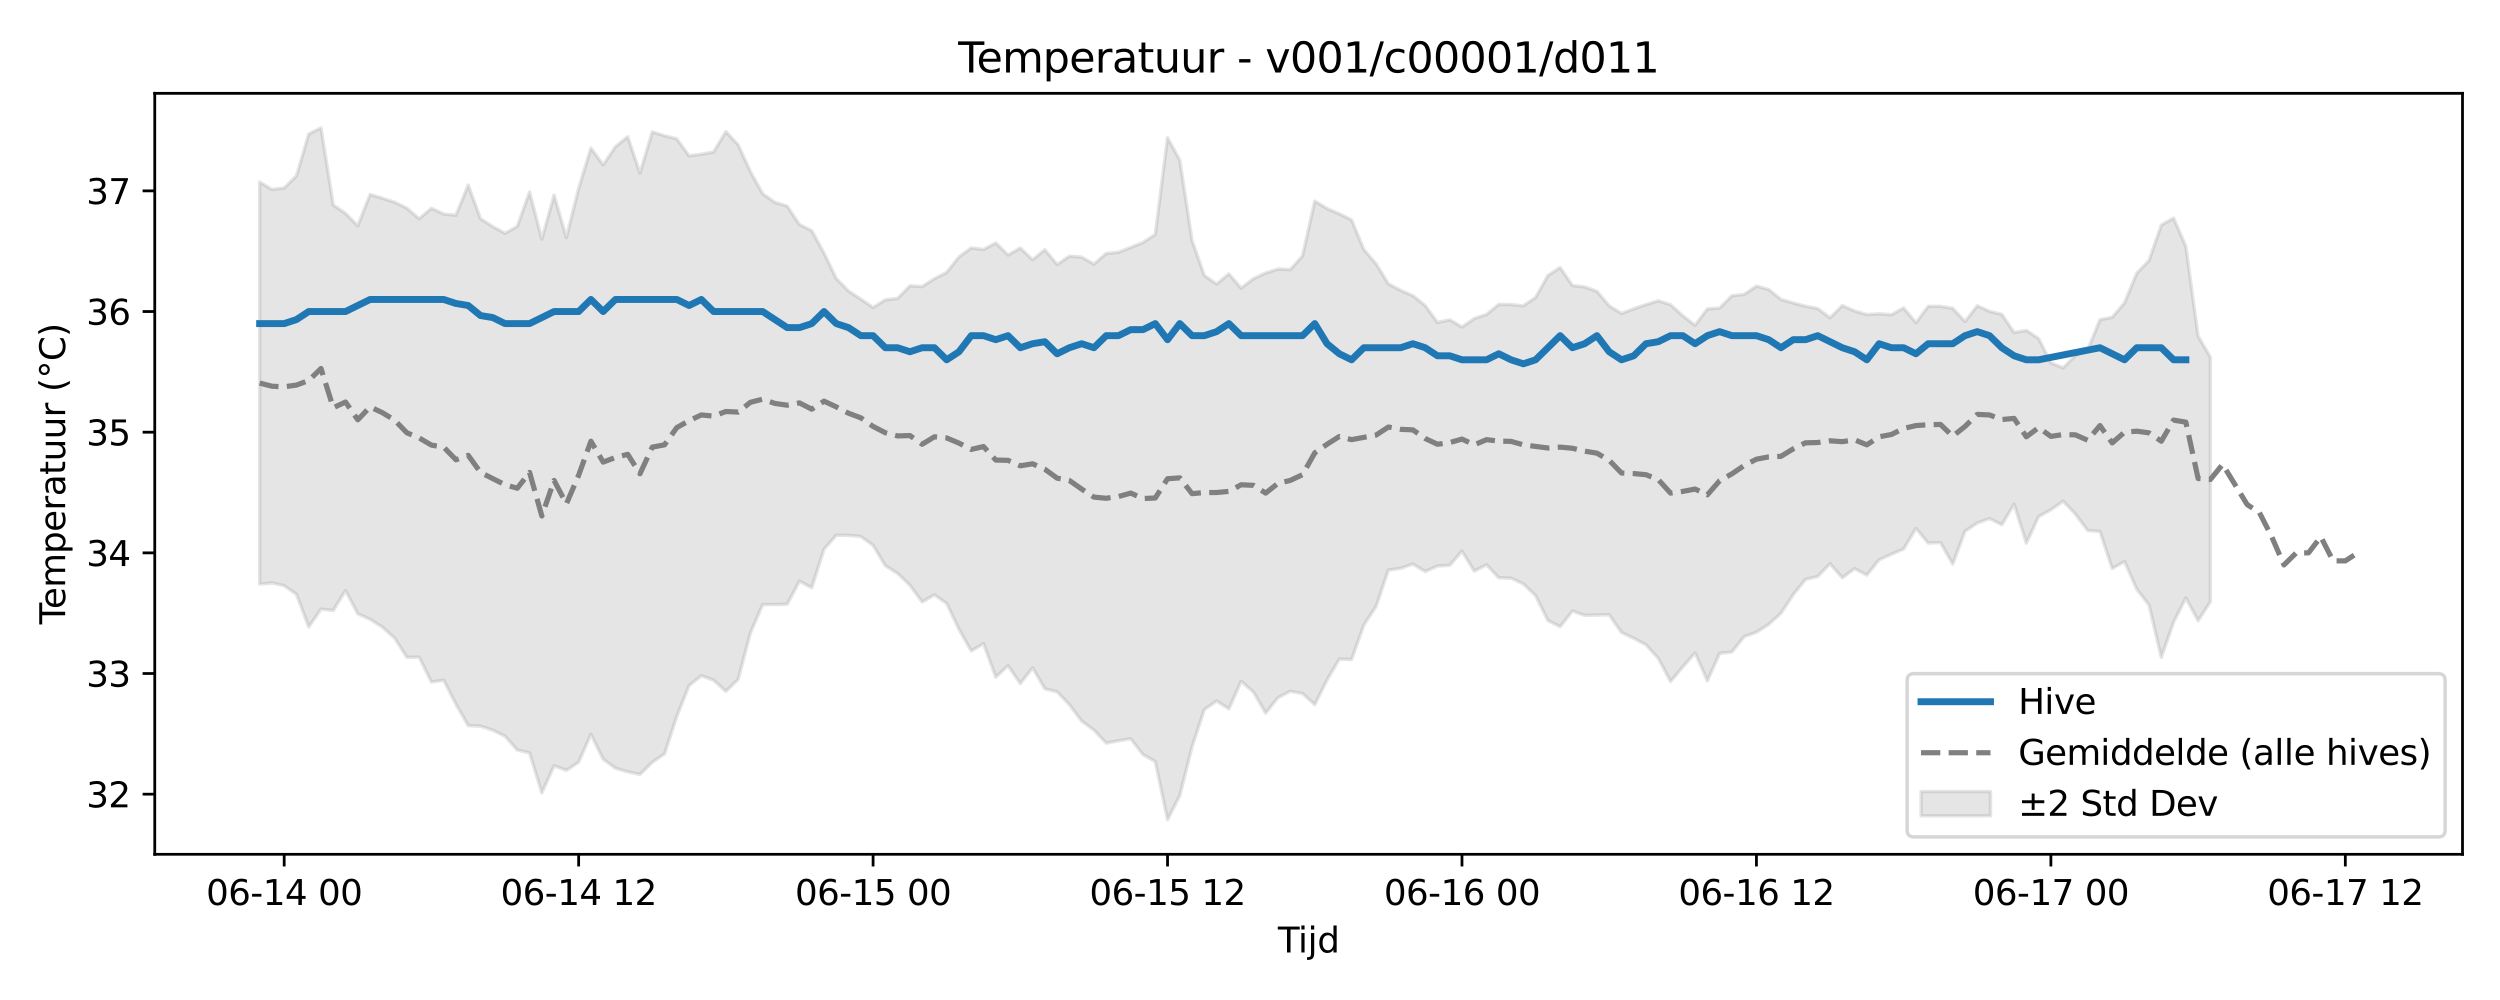 <?xml version="1.0" encoding="utf-8" standalone="no"?>
<!DOCTYPE svg PUBLIC "-//W3C//DTD SVG 1.1//EN"
  "http://www.w3.org/Graphics/SVG/1.1/DTD/svg11.dtd">
<svg xmlns:xlink="http://www.w3.org/1999/xlink" width="720pt" height="288pt" viewBox="0 0 720 288" xmlns="http://www.w3.org/2000/svg" version="1.1">
 <defs>
  <style type="text/css">*{stroke-linejoin: round; stroke-linecap: butt}</style>
 </defs>
 <g id="figure_1">
  <g id="patch_1">
   <path d="M 0 288 
L 720 288 
L 720 0 
L 0 0 
z
" style="fill: #ffffff"/>
  </g>
  <g id="axes_1">
   <g id="patch_2">
    <path d="M 44.57 246.04 
L 709.2 246.04 
L 709.2 26.88 
L 44.57 26.88 
z
" style="fill: #ffffff"/>
   </g>
   <g id="FillBetweenPolyCollection_1">
    <defs>
     <path id="m5ee93b125b" d="M 74.78 -235.562 
L 74.78 -119.792 
L 78.314 -120.102 
L 81.847 -119.342 
L 85.381 -116.84 
L 88.914 -107.44 
L 92.447 -112.58 
L 95.981 -112.196 
L 99.514 -117.907 
L 103.048 -111.22 
L 106.581 -109.638 
L 110.114 -107.402 
L 113.648 -104.24 
L 117.181 -98.699 
L 120.714 -98.747 
L 124.248 -91.586 
L 127.781 -92.101 
L 131.315 -85.161 
L 134.848 -79.036 
L 138.381 -78.87 
L 141.915 -77.701 
L 145.448 -75.975 
L 148.982 -71.987 
L 152.515 -71.175 
L 156.048 -59.664 
L 159.582 -67.462 
L 163.115 -66.144 
L 166.649 -68.49 
L 170.182 -76.501 
L 173.715 -69.335 
L 177.249 -66.757 
L 180.782 -65.709 
L 184.315 -64.97 
L 187.849 -68.465 
L 191.382 -70.872 
L 194.916 -81.696 
L 198.449 -90.551 
L 201.982 -93.405 
L 205.516 -92.1 
L 209.049 -88.886 
L 212.583 -92.335 
L 216.116 -105.703 
L 219.649 -113.883 
L 223.183 -113.895 
L 226.716 -113.984 
L 230.249 -120.622 
L 233.783 -118.732 
L 237.316 -129.817 
L 240.85 -133.847 
L 244.383 -133.812 
L 247.916 -133.491 
L 251.45 -130.93 
L 254.983 -125.076 
L 258.517 -122.853 
L 262.05 -119.461 
L 265.583 -114.637 
L 269.117 -116.682 
L 272.65 -114.193 
L 276.183 -106.755 
L 279.717 -100.533 
L 283.25 -102.633 
L 286.784 -92.988 
L 290.317 -96.297 
L 293.85 -91.14 
L 297.384 -95.662 
L 300.917 -89.631 
L 304.451 -88.778 
L 307.984 -85.039 
L 311.517 -80.332 
L 315.051 -77.735 
L 318.584 -73.992 
L 322.118 -74.652 
L 325.651 -75.231 
L 329.184 -70.686 
L 332.718 -68.688 
L 336.251 -51.922 
L 339.784 -58.877 
L 343.318 -72.947 
L 346.851 -83.648 
L 350.385 -86.115 
L 353.918 -83.854 
L 357.451 -91.767 
L 360.985 -88.707 
L 364.518 -82.609 
L 368.052 -87.077 
L 371.585 -88.908 
L 375.118 -88.28 
L 378.652 -85.069 
L 382.185 -92.169 
L 385.718 -98.176 
L 389.252 -98.083 
L 392.785 -107.962 
L 396.319 -113.382 
L 399.852 -123.799 
L 403.385 -124.349 
L 406.919 -125.545 
L 410.452 -123.411 
L 413.986 -124.971 
L 417.519 -125.192 
L 421.052 -129.284 
L 424.586 -123.518 
L 428.119 -125.329 
L 431.652 -121.593 
L 435.186 -121.482 
L 438.719 -119.843 
L 442.253 -116.448 
L 445.786 -109.308 
L 449.319 -107.516 
L 452.853 -112.025 
L 456.386 -110.785 
L 459.92 -110.868 
L 463.453 -110.939 
L 466.986 -105.846 
L 470.52 -104.181 
L 474.053 -102.289 
L 477.587 -98.397 
L 481.12 -91.717 
L 484.653 -95.929 
L 488.187 -99.964 
L 491.72 -91.944 
L 495.253 -99.822 
L 498.787 -100.23 
L 502.32 -104.648 
L 505.854 -105.926 
L 509.387 -108.199 
L 512.92 -111.38 
L 516.454 -116.743 
L 519.987 -121.115 
L 523.521 -121.974 
L 527.054 -125.63 
L 530.587 -121.605 
L 534.121 -124.234 
L 537.654 -122.38 
L 541.187 -126.782 
L 544.721 -128.379 
L 548.254 -129.904 
L 551.788 -135.804 
L 555.321 -131.595 
L 558.854 -131.752 
L 562.388 -125.546 
L 565.921 -134.983 
L 569.455 -137.381 
L 572.988 -138.654 
L 576.521 -136.863 
L 580.055 -142.77 
L 583.588 -131.575 
L 587.121 -139.215 
L 590.655 -141.177 
L 594.188 -143.66 
L 597.722 -139.933 
L 601.255 -135.208 
L 604.788 -134.941 
L 608.322 -124.263 
L 611.855 -126.294 
L 615.389 -118.305 
L 618.922 -113.727 
L 622.455 -98.664 
L 625.989 -108.81 
L 629.522 -115.789 
L 633.056 -109.255 
L 636.589 -114.699 
L 636.589 -185.138 
L 636.589 -185.138 
L 633.056 -191.161 
L 629.522 -217.061 
L 625.989 -225.197 
L 622.455 -223.182 
L 618.922 -212.945 
L 615.389 -209.332 
L 611.855 -200.764 
L 608.322 -196.617 
L 604.788 -195.922 
L 601.255 -187.216 
L 597.722 -185.581 
L 594.188 -182.047 
L 590.655 -183.467 
L 587.121 -190.491 
L 583.588 -192.835 
L 580.055 -192.23 
L 576.521 -197.476 
L 572.988 -198.332 
L 569.455 -199.936 
L 565.921 -195.385 
L 562.388 -199.195 
L 558.854 -199.774 
L 555.321 -199.765 
L 551.788 -195.059 
L 548.254 -199.305 
L 544.721 -197.355 
L 541.187 -197.628 
L 537.654 -197.397 
L 534.121 -198.439 
L 530.587 -199.992 
L 527.054 -196.464 
L 523.521 -199.127 
L 519.987 -199.821 
L 516.454 -200.717 
L 512.92 -201.778 
L 509.387 -204.628 
L 505.854 -205.577 
L 502.32 -203.215 
L 498.787 -202.834 
L 495.253 -199.271 
L 491.72 -199.04 
L 488.187 -194.33 
L 484.653 -197.041 
L 481.12 -200.26 
L 477.587 -201.358 
L 474.053 -200.279 
L 470.52 -199.049 
L 466.986 -197.714 
L 463.453 -199.902 
L 459.92 -204.11 
L 456.386 -205.351 
L 452.853 -205.766 
L 449.319 -210.937 
L 445.786 -208.649 
L 442.253 -202.336 
L 438.719 -199.934 
L 435.186 -200.28 
L 431.652 -200.335 
L 428.119 -197.427 
L 424.586 -196.259 
L 421.052 -193.802 
L 417.519 -195.909 
L 413.986 -195.137 
L 410.452 -200.006 
L 406.919 -202.837 
L 403.385 -204.364 
L 399.852 -206.237 
L 396.319 -212.021 
L 392.785 -216.117 
L 389.252 -224.672 
L 385.718 -226.399 
L 382.185 -227.939 
L 378.652 -230.075 
L 375.118 -214.287 
L 371.585 -210.35 
L 368.052 -210.526 
L 364.518 -209.368 
L 360.985 -207.738 
L 357.451 -205.009 
L 353.918 -209.116 
L 350.385 -206.193 
L 346.851 -208.661 
L 343.318 -218.699 
L 339.784 -241.871 
L 336.251 -248.329 
L 332.718 -220.476 
L 329.184 -218.147 
L 325.651 -216.747 
L 322.118 -215.339 
L 318.584 -215.006 
L 315.051 -211.925 
L 311.517 -213.961 
L 307.984 -214.219 
L 304.451 -211.804 
L 300.917 -216.08 
L 297.384 -213.194 
L 293.85 -216.558 
L 290.317 -214.544 
L 286.784 -218.019 
L 283.25 -216.151 
L 279.717 -216.596 
L 276.183 -214.014 
L 272.65 -209.555 
L 269.117 -207.728 
L 265.583 -205.47 
L 262.05 -205.666 
L 258.517 -202.054 
L 254.983 -201.651 
L 251.45 -199.437 
L 247.916 -201.841 
L 244.383 -204.167 
L 240.85 -207.772 
L 237.316 -215.112 
L 233.783 -221.563 
L 230.249 -223.314 
L 226.716 -228.628 
L 223.183 -229.71 
L 219.649 -232.205 
L 216.116 -238.565 
L 212.583 -246.306 
L 209.049 -250.086 
L 205.516 -244.224 
L 201.982 -243.581 
L 198.449 -243.126 
L 194.916 -248.009 
L 191.382 -248.905 
L 187.849 -249.988 
L 184.315 -238.15 
L 180.782 -248.607 
L 177.249 -245.739 
L 173.715 -240.513 
L 170.182 -245.344 
L 166.649 -233.747 
L 163.115 -219.601 
L 159.582 -231.796 
L 156.048 -219.13 
L 152.515 -232.716 
L 148.982 -222.803 
L 145.448 -220.801 
L 141.915 -222.715 
L 138.381 -225.021 
L 134.848 -234.701 
L 131.315 -226.011 
L 127.781 -226.352 
L 124.248 -228.025 
L 120.714 -225.002 
L 117.181 -228.028 
L 113.648 -229.767 
L 110.114 -230.908 
L 106.581 -231.981 
L 103.048 -222.981 
L 99.514 -226.526 
L 95.981 -228.955 
L 92.447 -251.158 
L 88.914 -249.404 
L 85.381 -237.356 
L 81.847 -233.861 
L 78.314 -233.432 
L 74.78 -235.562 
z
" style="stroke: #808080; stroke-opacity: 0.2"/>
    </defs>
    <g clip-path="url(#p37f27eed3a)">
     <use xlink:href="#m5ee93b125b" x="0" y="288" style="fill: #808080; fill-opacity: 0.2; stroke: #808080; stroke-opacity: 0.2"/>
    </g>
   </g>
   <g id="matplotlib.axis_1">
    <g id="xtick_1">
     <g id="line2d_1">
      <defs>
       <path id="m1d91dd14c8" d="M 0 0 
L 0 3.5 
" style="stroke: #000000; stroke-width: 0.8"/>
      </defs>
      <g>
       <use xlink:href="#m1d91dd14c8" x="81.847" y="246.04" style="stroke: #000000; stroke-width: 0.8"/>
      </g>
     </g>
     <g id="text_1">
      <!-- 06-14 00 -->
      <g transform="translate(59.367 260.638) scale(0.1 -0.1)">
       <defs>
        <path id="DejaVuSans-30" d="M 2034 4250 
Q 1547 4250 1301 3770 
Q 1056 3291 1056 2328 
Q 1056 1369 1301 889 
Q 1547 409 2034 409 
Q 2525 409 2770 889 
Q 3016 1369 3016 2328 
Q 3016 3291 2770 3770 
Q 2525 4250 2034 4250 
z
M 2034 4750 
Q 2819 4750 3233 4129 
Q 3647 3509 3647 2328 
Q 3647 1150 3233 529 
Q 2819 -91 2034 -91 
Q 1250 -91 836 529 
Q 422 1150 422 2328 
Q 422 3509 836 4129 
Q 1250 4750 2034 4750 
z
" transform="scale(0.016)"/>
        <path id="DejaVuSans-36" d="M 2113 2584 
Q 1688 2584 1439 2293 
Q 1191 2003 1191 1497 
Q 1191 994 1439 701 
Q 1688 409 2113 409 
Q 2538 409 2786 701 
Q 3034 994 3034 1497 
Q 3034 2003 2786 2293 
Q 2538 2584 2113 2584 
z
M 3366 4563 
L 3366 3988 
Q 3128 4100 2886 4159 
Q 2644 4219 2406 4219 
Q 1781 4219 1451 3797 
Q 1122 3375 1075 2522 
Q 1259 2794 1537 2939 
Q 1816 3084 2150 3084 
Q 2853 3084 3261 2657 
Q 3669 2231 3669 1497 
Q 3669 778 3244 343 
Q 2819 -91 2113 -91 
Q 1303 -91 875 529 
Q 447 1150 447 2328 
Q 447 3434 972 4092 
Q 1497 4750 2381 4750 
Q 2619 4750 2861 4703 
Q 3103 4656 3366 4563 
z
" transform="scale(0.016)"/>
        <path id="DejaVuSans-2d" d="M 313 2009 
L 1997 2009 
L 1997 1497 
L 313 1497 
L 313 2009 
z
" transform="scale(0.016)"/>
        <path id="DejaVuSans-31" d="M 794 531 
L 1825 531 
L 1825 4091 
L 703 3866 
L 703 4441 
L 1819 4666 
L 2450 4666 
L 2450 531 
L 3481 531 
L 3481 0 
L 794 0 
L 794 531 
z
" transform="scale(0.016)"/>
        <path id="DejaVuSans-34" d="M 2419 4116 
L 825 1625 
L 2419 1625 
L 2419 4116 
z
M 2253 4666 
L 3047 4666 
L 3047 1625 
L 3713 1625 
L 3713 1100 
L 3047 1100 
L 3047 0 
L 2419 0 
L 2419 1100 
L 313 1100 
L 313 1709 
L 2253 4666 
z
" transform="scale(0.016)"/>
        <path id="DejaVuSans-20" transform="scale(0.016)"/>
       </defs>
       <use xlink:href="#DejaVuSans-30"/>
       <use xlink:href="#DejaVuSans-36" transform="translate(63.623 0)"/>
       <use xlink:href="#DejaVuSans-2d" transform="translate(127.246 0)"/>
       <use xlink:href="#DejaVuSans-31" transform="translate(163.33 0)"/>
       <use xlink:href="#DejaVuSans-34" transform="translate(226.953 0)"/>
       <use xlink:href="#DejaVuSans-20" transform="translate(290.576 0)"/>
       <use xlink:href="#DejaVuSans-30" transform="translate(322.363 0)"/>
       <use xlink:href="#DejaVuSans-30" transform="translate(385.986 0)"/>
      </g>
     </g>
    </g>
    <g id="xtick_2">
     <g id="line2d_2">
      <g>
       <use xlink:href="#m1d91dd14c8" x="166.649" y="246.04" style="stroke: #000000; stroke-width: 0.8"/>
      </g>
     </g>
     <g id="text_2">
      <!-- 06-14 12 -->
      <g transform="translate(144.168 260.638) scale(0.1 -0.1)">
       <defs>
        <path id="DejaVuSans-32" d="M 1228 531 
L 3431 531 
L 3431 0 
L 469 0 
L 469 531 
Q 828 903 1448 1529 
Q 2069 2156 2228 2338 
Q 2531 2678 2651 2914 
Q 2772 3150 2772 3378 
Q 2772 3750 2511 3984 
Q 2250 4219 1831 4219 
Q 1534 4219 1204 4116 
Q 875 4013 500 3803 
L 500 4441 
Q 881 4594 1212 4672 
Q 1544 4750 1819 4750 
Q 2544 4750 2975 4387 
Q 3406 4025 3406 3419 
Q 3406 3131 3298 2873 
Q 3191 2616 2906 2266 
Q 2828 2175 2409 1742 
Q 1991 1309 1228 531 
z
" transform="scale(0.016)"/>
       </defs>
       <use xlink:href="#DejaVuSans-30"/>
       <use xlink:href="#DejaVuSans-36" transform="translate(63.623 0)"/>
       <use xlink:href="#DejaVuSans-2d" transform="translate(127.246 0)"/>
       <use xlink:href="#DejaVuSans-31" transform="translate(163.33 0)"/>
       <use xlink:href="#DejaVuSans-34" transform="translate(226.953 0)"/>
       <use xlink:href="#DejaVuSans-20" transform="translate(290.576 0)"/>
       <use xlink:href="#DejaVuSans-31" transform="translate(322.363 0)"/>
       <use xlink:href="#DejaVuSans-32" transform="translate(385.986 0)"/>
      </g>
     </g>
    </g>
    <g id="xtick_3">
     <g id="line2d_3">
      <g>
       <use xlink:href="#m1d91dd14c8" x="251.45" y="246.04" style="stroke: #000000; stroke-width: 0.8"/>
      </g>
     </g>
     <g id="text_3">
      <!-- 06-15 00 -->
      <g transform="translate(228.969 260.638) scale(0.1 -0.1)">
       <defs>
        <path id="DejaVuSans-35" d="M 691 4666 
L 3169 4666 
L 3169 4134 
L 1269 4134 
L 1269 2991 
Q 1406 3038 1543 3061 
Q 1681 3084 1819 3084 
Q 2600 3084 3056 2656 
Q 3513 2228 3513 1497 
Q 3513 744 3044 326 
Q 2575 -91 1722 -91 
Q 1428 -91 1123 -41 
Q 819 9 494 109 
L 494 744 
Q 775 591 1075 516 
Q 1375 441 1709 441 
Q 2250 441 2565 725 
Q 2881 1009 2881 1497 
Q 2881 1984 2565 2268 
Q 2250 2553 1709 2553 
Q 1456 2553 1204 2497 
Q 953 2441 691 2322 
L 691 4666 
z
" transform="scale(0.016)"/>
       </defs>
       <use xlink:href="#DejaVuSans-30"/>
       <use xlink:href="#DejaVuSans-36" transform="translate(63.623 0)"/>
       <use xlink:href="#DejaVuSans-2d" transform="translate(127.246 0)"/>
       <use xlink:href="#DejaVuSans-31" transform="translate(163.33 0)"/>
       <use xlink:href="#DejaVuSans-35" transform="translate(226.953 0)"/>
       <use xlink:href="#DejaVuSans-20" transform="translate(290.576 0)"/>
       <use xlink:href="#DejaVuSans-30" transform="translate(322.363 0)"/>
       <use xlink:href="#DejaVuSans-30" transform="translate(385.986 0)"/>
      </g>
     </g>
    </g>
    <g id="xtick_4">
     <g id="line2d_4">
      <g>
       <use xlink:href="#m1d91dd14c8" x="336.251" y="246.04" style="stroke: #000000; stroke-width: 0.8"/>
      </g>
     </g>
     <g id="text_4">
      <!-- 06-15 12 -->
      <g transform="translate(313.771 260.638) scale(0.1 -0.1)">
       <use xlink:href="#DejaVuSans-30"/>
       <use xlink:href="#DejaVuSans-36" transform="translate(63.623 0)"/>
       <use xlink:href="#DejaVuSans-2d" transform="translate(127.246 0)"/>
       <use xlink:href="#DejaVuSans-31" transform="translate(163.33 0)"/>
       <use xlink:href="#DejaVuSans-35" transform="translate(226.953 0)"/>
       <use xlink:href="#DejaVuSans-20" transform="translate(290.576 0)"/>
       <use xlink:href="#DejaVuSans-31" transform="translate(322.363 0)"/>
       <use xlink:href="#DejaVuSans-32" transform="translate(385.986 0)"/>
      </g>
     </g>
    </g>
    <g id="xtick_5">
     <g id="line2d_5">
      <g>
       <use xlink:href="#m1d91dd14c8" x="421.052" y="246.04" style="stroke: #000000; stroke-width: 0.8"/>
      </g>
     </g>
     <g id="text_5">
      <!-- 06-16 00 -->
      <g transform="translate(398.572 260.638) scale(0.1 -0.1)">
       <use xlink:href="#DejaVuSans-30"/>
       <use xlink:href="#DejaVuSans-36" transform="translate(63.623 0)"/>
       <use xlink:href="#DejaVuSans-2d" transform="translate(127.246 0)"/>
       <use xlink:href="#DejaVuSans-31" transform="translate(163.33 0)"/>
       <use xlink:href="#DejaVuSans-36" transform="translate(226.953 0)"/>
       <use xlink:href="#DejaVuSans-20" transform="translate(290.576 0)"/>
       <use xlink:href="#DejaVuSans-30" transform="translate(322.363 0)"/>
       <use xlink:href="#DejaVuSans-30" transform="translate(385.986 0)"/>
      </g>
     </g>
    </g>
    <g id="xtick_6">
     <g id="line2d_6">
      <g>
       <use xlink:href="#m1d91dd14c8" x="505.854" y="246.04" style="stroke: #000000; stroke-width: 0.8"/>
      </g>
     </g>
     <g id="text_6">
      <!-- 06-16 12 -->
      <g transform="translate(483.373 260.638) scale(0.1 -0.1)">
       <use xlink:href="#DejaVuSans-30"/>
       <use xlink:href="#DejaVuSans-36" transform="translate(63.623 0)"/>
       <use xlink:href="#DejaVuSans-2d" transform="translate(127.246 0)"/>
       <use xlink:href="#DejaVuSans-31" transform="translate(163.33 0)"/>
       <use xlink:href="#DejaVuSans-36" transform="translate(226.953 0)"/>
       <use xlink:href="#DejaVuSans-20" transform="translate(290.576 0)"/>
       <use xlink:href="#DejaVuSans-31" transform="translate(322.363 0)"/>
       <use xlink:href="#DejaVuSans-32" transform="translate(385.986 0)"/>
      </g>
     </g>
    </g>
    <g id="xtick_7">
     <g id="line2d_7">
      <g>
       <use xlink:href="#m1d91dd14c8" x="590.655" y="246.04" style="stroke: #000000; stroke-width: 0.8"/>
      </g>
     </g>
     <g id="text_7">
      <!-- 06-17 00 -->
      <g transform="translate(568.174 260.638) scale(0.1 -0.1)">
       <defs>
        <path id="DejaVuSans-37" d="M 525 4666 
L 3525 4666 
L 3525 4397 
L 1831 0 
L 1172 0 
L 2766 4134 
L 525 4134 
L 525 4666 
z
" transform="scale(0.016)"/>
       </defs>
       <use xlink:href="#DejaVuSans-30"/>
       <use xlink:href="#DejaVuSans-36" transform="translate(63.623 0)"/>
       <use xlink:href="#DejaVuSans-2d" transform="translate(127.246 0)"/>
       <use xlink:href="#DejaVuSans-31" transform="translate(163.33 0)"/>
       <use xlink:href="#DejaVuSans-37" transform="translate(226.953 0)"/>
       <use xlink:href="#DejaVuSans-20" transform="translate(290.576 0)"/>
       <use xlink:href="#DejaVuSans-30" transform="translate(322.363 0)"/>
       <use xlink:href="#DejaVuSans-30" transform="translate(385.986 0)"/>
      </g>
     </g>
    </g>
    <g id="xtick_8">
     <g id="line2d_8">
      <g>
       <use xlink:href="#m1d91dd14c8" x="675.456" y="246.04" style="stroke: #000000; stroke-width: 0.8"/>
      </g>
     </g>
     <g id="text_8">
      <!-- 06-17 12 -->
      <g transform="translate(652.976 260.638) scale(0.1 -0.1)">
       <use xlink:href="#DejaVuSans-30"/>
       <use xlink:href="#DejaVuSans-36" transform="translate(63.623 0)"/>
       <use xlink:href="#DejaVuSans-2d" transform="translate(127.246 0)"/>
       <use xlink:href="#DejaVuSans-31" transform="translate(163.33 0)"/>
       <use xlink:href="#DejaVuSans-37" transform="translate(226.953 0)"/>
       <use xlink:href="#DejaVuSans-20" transform="translate(290.576 0)"/>
       <use xlink:href="#DejaVuSans-31" transform="translate(322.363 0)"/>
       <use xlink:href="#DejaVuSans-32" transform="translate(385.986 0)"/>
      </g>
     </g>
    </g>
    <g id="text_9">
     <!-- Tijd -->
     <g transform="translate(368.035 274.317) scale(0.1 -0.1)">
      <defs>
       <path id="DejaVuSans-54" d="M -19 4666 
L 3928 4666 
L 3928 4134 
L 2272 4134 
L 2272 0 
L 1638 0 
L 1638 4134 
L -19 4134 
L -19 4666 
z
" transform="scale(0.016)"/>
       <path id="DejaVuSans-69" d="M 603 3500 
L 1178 3500 
L 1178 0 
L 603 0 
L 603 3500 
z
M 603 4863 
L 1178 4863 
L 1178 4134 
L 603 4134 
L 603 4863 
z
" transform="scale(0.016)"/>
       <path id="DejaVuSans-6a" d="M 603 3500 
L 1178 3500 
L 1178 -63 
Q 1178 -731 923 -1031 
Q 669 -1331 103 -1331 
L -116 -1331 
L -116 -844 
L 38 -844 
Q 366 -844 484 -692 
Q 603 -541 603 -63 
L 603 3500 
z
M 603 4863 
L 1178 4863 
L 1178 4134 
L 603 4134 
L 603 4863 
z
" transform="scale(0.016)"/>
       <path id="DejaVuSans-64" d="M 2906 2969 
L 2906 4863 
L 3481 4863 
L 3481 0 
L 2906 0 
L 2906 525 
Q 2725 213 2448 61 
Q 2172 -91 1784 -91 
Q 1150 -91 751 415 
Q 353 922 353 1747 
Q 353 2572 751 3078 
Q 1150 3584 1784 3584 
Q 2172 3584 2448 3432 
Q 2725 3281 2906 2969 
z
M 947 1747 
Q 947 1113 1208 752 
Q 1469 391 1925 391 
Q 2381 391 2643 752 
Q 2906 1113 2906 1747 
Q 2906 2381 2643 2742 
Q 2381 3103 1925 3103 
Q 1469 3103 1208 2742 
Q 947 2381 947 1747 
z
" transform="scale(0.016)"/>
      </defs>
      <use xlink:href="#DejaVuSans-54"/>
      <use xlink:href="#DejaVuSans-69" transform="translate(57.959 0)"/>
      <use xlink:href="#DejaVuSans-6a" transform="translate(85.742 0)"/>
      <use xlink:href="#DejaVuSans-64" transform="translate(113.525 0)"/>
     </g>
    </g>
   </g>
   <g id="matplotlib.axis_2">
    <g id="ytick_1">
     <g id="line2d_9">
      <defs>
       <path id="mab76a35f6a" d="M 0 0 
L -3.5 0 
" style="stroke: #000000; stroke-width: 0.8"/>
      </defs>
      <g>
       <use xlink:href="#mab76a35f6a" x="44.57" y="228.72" style="stroke: #000000; stroke-width: 0.8"/>
      </g>
     </g>
     <g id="text_10">
      <!-- 32 -->
      <g transform="translate(24.845 232.519) scale(0.1 -0.1)">
       <defs>
        <path id="DejaVuSans-33" d="M 2597 2516 
Q 3050 2419 3304 2112 
Q 3559 1806 3559 1356 
Q 3559 666 3084 287 
Q 2609 -91 1734 -91 
Q 1441 -91 1130 -33 
Q 819 25 488 141 
L 488 750 
Q 750 597 1062 519 
Q 1375 441 1716 441 
Q 2309 441 2620 675 
Q 2931 909 2931 1356 
Q 2931 1769 2642 2001 
Q 2353 2234 1838 2234 
L 1294 2234 
L 1294 2753 
L 1863 2753 
Q 2328 2753 2575 2939 
Q 2822 3125 2822 3475 
Q 2822 3834 2567 4026 
Q 2313 4219 1838 4219 
Q 1578 4219 1281 4162 
Q 984 4106 628 3988 
L 628 4550 
Q 988 4650 1302 4700 
Q 1616 4750 1894 4750 
Q 2613 4750 3031 4423 
Q 3450 4097 3450 3541 
Q 3450 3153 3228 2886 
Q 3006 2619 2597 2516 
z
" transform="scale(0.016)"/>
       </defs>
       <use xlink:href="#DejaVuSans-33"/>
       <use xlink:href="#DejaVuSans-32" transform="translate(63.623 0)"/>
      </g>
     </g>
    </g>
    <g id="ytick_2">
     <g id="line2d_10">
      <g>
       <use xlink:href="#mab76a35f6a" x="44.57" y="193.97" style="stroke: #000000; stroke-width: 0.8"/>
      </g>
     </g>
     <g id="text_11">
      <!-- 33 -->
      <g transform="translate(24.845 197.77) scale(0.1 -0.1)">
       <use xlink:href="#DejaVuSans-33"/>
       <use xlink:href="#DejaVuSans-33" transform="translate(63.623 0)"/>
      </g>
     </g>
    </g>
    <g id="ytick_3">
     <g id="line2d_11">
      <g>
       <use xlink:href="#mab76a35f6a" x="44.57" y="159.221" style="stroke: #000000; stroke-width: 0.8"/>
      </g>
     </g>
     <g id="text_12">
      <!-- 34 -->
      <g transform="translate(24.845 163.02) scale(0.1 -0.1)">
       <use xlink:href="#DejaVuSans-33"/>
       <use xlink:href="#DejaVuSans-34" transform="translate(63.623 0)"/>
      </g>
     </g>
    </g>
    <g id="ytick_4">
     <g id="line2d_12">
      <g>
       <use xlink:href="#mab76a35f6a" x="44.57" y="124.471" style="stroke: #000000; stroke-width: 0.8"/>
      </g>
     </g>
     <g id="text_13">
      <!-- 35 -->
      <g transform="translate(24.845 128.27) scale(0.1 -0.1)">
       <use xlink:href="#DejaVuSans-33"/>
       <use xlink:href="#DejaVuSans-35" transform="translate(63.623 0)"/>
      </g>
     </g>
    </g>
    <g id="ytick_5">
     <g id="line2d_13">
      <g>
       <use xlink:href="#mab76a35f6a" x="44.57" y="89.721" style="stroke: #000000; stroke-width: 0.8"/>
      </g>
     </g>
     <g id="text_14">
      <!-- 36 -->
      <g transform="translate(24.845 93.521) scale(0.1 -0.1)">
       <use xlink:href="#DejaVuSans-33"/>
       <use xlink:href="#DejaVuSans-36" transform="translate(63.623 0)"/>
      </g>
     </g>
    </g>
    <g id="ytick_6">
     <g id="line2d_14">
      <g>
       <use xlink:href="#mab76a35f6a" x="44.57" y="54.972" style="stroke: #000000; stroke-width: 0.8"/>
      </g>
     </g>
     <g id="text_15">
      <!-- 37 -->
      <g transform="translate(24.845 58.771) scale(0.1 -0.1)">
       <use xlink:href="#DejaVuSans-33"/>
       <use xlink:href="#DejaVuSans-37" transform="translate(63.623 0)"/>
      </g>
     </g>
    </g>
    <g id="text_16">
     <!-- Temperatuur (°C) -->
     <g transform="translate(18.765 179.816) rotate(-90) scale(0.1 -0.1)">
      <defs>
       <path id="DejaVuSans-65" d="M 3597 1894 
L 3597 1613 
L 953 1613 
Q 991 1019 1311 708 
Q 1631 397 2203 397 
Q 2534 397 2845 478 
Q 3156 559 3463 722 
L 3463 178 
Q 3153 47 2828 -22 
Q 2503 -91 2169 -91 
Q 1331 -91 842 396 
Q 353 884 353 1716 
Q 353 2575 817 3079 
Q 1281 3584 2069 3584 
Q 2775 3584 3186 3129 
Q 3597 2675 3597 1894 
z
M 3022 2063 
Q 3016 2534 2758 2815 
Q 2500 3097 2075 3097 
Q 1594 3097 1305 2825 
Q 1016 2553 972 2059 
L 3022 2063 
z
" transform="scale(0.016)"/>
       <path id="DejaVuSans-6d" d="M 3328 2828 
Q 3544 3216 3844 3400 
Q 4144 3584 4550 3584 
Q 5097 3584 5394 3201 
Q 5691 2819 5691 2113 
L 5691 0 
L 5113 0 
L 5113 2094 
Q 5113 2597 4934 2840 
Q 4756 3084 4391 3084 
Q 3944 3084 3684 2787 
Q 3425 2491 3425 1978 
L 3425 0 
L 2847 0 
L 2847 2094 
Q 2847 2600 2669 2842 
Q 2491 3084 2119 3084 
Q 1678 3084 1418 2786 
Q 1159 2488 1159 1978 
L 1159 0 
L 581 0 
L 581 3500 
L 1159 3500 
L 1159 2956 
Q 1356 3278 1631 3431 
Q 1906 3584 2284 3584 
Q 2666 3584 2933 3390 
Q 3200 3197 3328 2828 
z
" transform="scale(0.016)"/>
       <path id="DejaVuSans-70" d="M 1159 525 
L 1159 -1331 
L 581 -1331 
L 581 3500 
L 1159 3500 
L 1159 2969 
Q 1341 3281 1617 3432 
Q 1894 3584 2278 3584 
Q 2916 3584 3314 3078 
Q 3713 2572 3713 1747 
Q 3713 922 3314 415 
Q 2916 -91 2278 -91 
Q 1894 -91 1617 61 
Q 1341 213 1159 525 
z
M 3116 1747 
Q 3116 2381 2855 2742 
Q 2594 3103 2138 3103 
Q 1681 3103 1420 2742 
Q 1159 2381 1159 1747 
Q 1159 1113 1420 752 
Q 1681 391 2138 391 
Q 2594 391 2855 752 
Q 3116 1113 3116 1747 
z
" transform="scale(0.016)"/>
       <path id="DejaVuSans-72" d="M 2631 2963 
Q 2534 3019 2420 3045 
Q 2306 3072 2169 3072 
Q 1681 3072 1420 2755 
Q 1159 2438 1159 1844 
L 1159 0 
L 581 0 
L 581 3500 
L 1159 3500 
L 1159 2956 
Q 1341 3275 1631 3429 
Q 1922 3584 2338 3584 
Q 2397 3584 2469 3576 
Q 2541 3569 2628 3553 
L 2631 2963 
z
" transform="scale(0.016)"/>
       <path id="DejaVuSans-61" d="M 2194 1759 
Q 1497 1759 1228 1600 
Q 959 1441 959 1056 
Q 959 750 1161 570 
Q 1363 391 1709 391 
Q 2188 391 2477 730 
Q 2766 1069 2766 1631 
L 2766 1759 
L 2194 1759 
z
M 3341 1997 
L 3341 0 
L 2766 0 
L 2766 531 
Q 2569 213 2275 61 
Q 1981 -91 1556 -91 
Q 1019 -91 701 211 
Q 384 513 384 1019 
Q 384 1609 779 1909 
Q 1175 2209 1959 2209 
L 2766 2209 
L 2766 2266 
Q 2766 2663 2505 2880 
Q 2244 3097 1772 3097 
Q 1472 3097 1187 3025 
Q 903 2953 641 2809 
L 641 3341 
Q 956 3463 1253 3523 
Q 1550 3584 1831 3584 
Q 2591 3584 2966 3190 
Q 3341 2797 3341 1997 
z
" transform="scale(0.016)"/>
       <path id="DejaVuSans-74" d="M 1172 4494 
L 1172 3500 
L 2356 3500 
L 2356 3053 
L 1172 3053 
L 1172 1153 
Q 1172 725 1289 603 
Q 1406 481 1766 481 
L 2356 481 
L 2356 0 
L 1766 0 
Q 1100 0 847 248 
Q 594 497 594 1153 
L 594 3053 
L 172 3053 
L 172 3500 
L 594 3500 
L 594 4494 
L 1172 4494 
z
" transform="scale(0.016)"/>
       <path id="DejaVuSans-75" d="M 544 1381 
L 544 3500 
L 1119 3500 
L 1119 1403 
Q 1119 906 1312 657 
Q 1506 409 1894 409 
Q 2359 409 2629 706 
Q 2900 1003 2900 1516 
L 2900 3500 
L 3475 3500 
L 3475 0 
L 2900 0 
L 2900 538 
Q 2691 219 2414 64 
Q 2138 -91 1772 -91 
Q 1169 -91 856 284 
Q 544 659 544 1381 
z
M 1991 3584 
L 1991 3584 
z
" transform="scale(0.016)"/>
       <path id="DejaVuSans-28" d="M 1984 4856 
Q 1566 4138 1362 3434 
Q 1159 2731 1159 2009 
Q 1159 1288 1364 580 
Q 1569 -128 1984 -844 
L 1484 -844 
Q 1016 -109 783 600 
Q 550 1309 550 2009 
Q 550 2706 781 3412 
Q 1013 4119 1484 4856 
L 1984 4856 
z
" transform="scale(0.016)"/>
       <path id="DejaVuSans-b0" d="M 1600 4347 
Q 1350 4347 1178 4173 
Q 1006 4000 1006 3750 
Q 1006 3503 1178 3333 
Q 1350 3163 1600 3163 
Q 1850 3163 2022 3333 
Q 2194 3503 2194 3750 
Q 2194 3997 2020 4172 
Q 1847 4347 1600 4347 
z
M 1600 4750 
Q 1800 4750 1984 4673 
Q 2169 4597 2303 4453 
Q 2447 4313 2519 4134 
Q 2591 3956 2591 3750 
Q 2591 3338 2302 3052 
Q 2013 2766 1594 2766 
Q 1172 2766 890 3047 
Q 609 3328 609 3750 
Q 609 4169 896 4459 
Q 1184 4750 1600 4750 
z
" transform="scale(0.016)"/>
       <path id="DejaVuSans-43" d="M 4122 4306 
L 4122 3641 
Q 3803 3938 3442 4084 
Q 3081 4231 2675 4231 
Q 1875 4231 1450 3742 
Q 1025 3253 1025 2328 
Q 1025 1406 1450 917 
Q 1875 428 2675 428 
Q 3081 428 3442 575 
Q 3803 722 4122 1019 
L 4122 359 
Q 3791 134 3420 21 
Q 3050 -91 2638 -91 
Q 1578 -91 968 557 
Q 359 1206 359 2328 
Q 359 3453 968 4101 
Q 1578 4750 2638 4750 
Q 3056 4750 3426 4639 
Q 3797 4528 4122 4306 
z
" transform="scale(0.016)"/>
       <path id="DejaVuSans-29" d="M 513 4856 
L 1013 4856 
Q 1481 4119 1714 3412 
Q 1947 2706 1947 2009 
Q 1947 1309 1714 600 
Q 1481 -109 1013 -844 
L 513 -844 
Q 928 -128 1133 580 
Q 1338 1288 1338 2009 
Q 1338 2731 1133 3434 
Q 928 4138 513 4856 
z
" transform="scale(0.016)"/>
      </defs>
      <use xlink:href="#DejaVuSans-54"/>
      <use xlink:href="#DejaVuSans-65" transform="translate(44.084 0)"/>
      <use xlink:href="#DejaVuSans-6d" transform="translate(105.607 0)"/>
      <use xlink:href="#DejaVuSans-70" transform="translate(203.02 0)"/>
      <use xlink:href="#DejaVuSans-65" transform="translate(266.496 0)"/>
      <use xlink:href="#DejaVuSans-72" transform="translate(328.02 0)"/>
      <use xlink:href="#DejaVuSans-61" transform="translate(369.133 0)"/>
      <use xlink:href="#DejaVuSans-74" transform="translate(430.412 0)"/>
      <use xlink:href="#DejaVuSans-75" transform="translate(469.621 0)"/>
      <use xlink:href="#DejaVuSans-75" transform="translate(533 0)"/>
      <use xlink:href="#DejaVuSans-72" transform="translate(596.379 0)"/>
      <use xlink:href="#DejaVuSans-20" transform="translate(637.492 0)"/>
      <use xlink:href="#DejaVuSans-28" transform="translate(669.279 0)"/>
      <use xlink:href="#DejaVuSans-b0" transform="translate(708.293 0)"/>
      <use xlink:href="#DejaVuSans-43" transform="translate(758.293 0)"/>
      <use xlink:href="#DejaVuSans-29" transform="translate(828.117 0)"/>
     </g>
    </g>
   </g>
   <g id="line2d_15">
    <path d="M 74.78 93.196 
L 81.847 93.196 
L 85.381 92.038 
L 88.914 89.721 
L 99.514 89.721 
L 106.581 86.246 
L 127.781 86.246 
L 131.315 87.405 
L 134.848 87.984 
L 138.381 90.88 
L 141.915 91.459 
L 145.448 93.196 
L 152.515 93.196 
L 159.582 89.721 
L 166.649 89.721 
L 170.182 86.246 
L 173.715 89.721 
L 177.249 86.246 
L 194.916 86.246 
L 198.449 87.984 
L 201.982 86.246 
L 205.516 89.721 
L 219.649 89.721 
L 226.716 94.355 
L 230.249 94.355 
L 233.783 93.196 
L 237.316 89.721 
L 240.85 93.196 
L 244.383 94.355 
L 247.916 96.671 
L 251.45 96.671 
L 254.983 100.146 
L 258.517 100.146 
L 262.05 101.305 
L 265.583 100.146 
L 269.117 100.146 
L 272.65 103.621 
L 276.183 101.305 
L 279.717 96.671 
L 283.25 96.671 
L 286.784 97.83 
L 290.317 96.671 
L 293.85 100.146 
L 297.384 98.988 
L 300.917 98.409 
L 304.451 101.884 
L 307.984 100.146 
L 311.517 98.988 
L 315.051 100.146 
L 318.584 96.671 
L 322.118 96.671 
L 325.651 94.934 
L 329.184 94.934 
L 332.718 93.196 
L 336.251 97.83 
L 339.784 93.196 
L 343.318 96.671 
L 346.851 96.671 
L 350.385 95.513 
L 353.918 93.196 
L 357.451 96.671 
L 375.118 96.671 
L 378.652 93.196 
L 382.185 98.988 
L 385.718 101.884 
L 389.252 103.621 
L 392.785 100.146 
L 403.385 100.146 
L 406.919 98.988 
L 410.452 100.146 
L 413.986 102.463 
L 417.519 102.463 
L 421.052 103.621 
L 428.119 103.621 
L 431.652 101.884 
L 435.186 103.621 
L 438.719 104.78 
L 442.253 103.621 
L 449.319 96.671 
L 452.853 100.146 
L 456.386 98.988 
L 459.92 96.671 
L 463.453 101.305 
L 466.986 103.621 
L 470.52 102.463 
L 474.053 98.988 
L 477.587 98.409 
L 481.12 96.671 
L 484.653 96.671 
L 488.187 98.988 
L 491.72 96.671 
L 495.253 95.513 
L 498.787 96.671 
L 505.854 96.671 
L 509.387 97.83 
L 512.92 100.146 
L 516.454 97.83 
L 519.987 97.83 
L 523.521 96.671 
L 530.587 100.146 
L 534.121 101.305 
L 537.654 103.621 
L 541.187 98.988 
L 544.721 100.146 
L 548.254 100.146 
L 551.788 101.884 
L 555.321 98.988 
L 562.388 98.988 
L 565.921 96.671 
L 569.455 95.513 
L 572.988 96.671 
L 576.521 100.146 
L 580.055 102.463 
L 583.588 103.621 
L 587.121 103.621 
L 604.788 100.146 
L 611.855 103.621 
L 615.389 100.146 
L 622.455 100.146 
L 625.989 103.621 
L 629.522 103.621 
L 629.522 103.621 
" clip-path="url(#p37f27eed3a)" style="fill: none; stroke: #1f77b4; stroke-width: 2; stroke-linecap: square"/>
   </g>
   <g id="line2d_16">
    <path d="M 74.78 110.323 
L 78.314 111.233 
L 81.847 111.399 
L 85.381 110.902 
L 88.914 109.578 
L 92.447 106.131 
L 95.981 117.425 
L 99.514 115.784 
L 103.048 120.9 
L 106.581 117.19 
L 110.114 118.845 
L 113.648 120.996 
L 117.181 124.637 
L 120.714 126.126 
L 124.248 128.194 
L 127.781 128.773 
L 131.315 132.414 
L 134.848 131.131 
L 138.381 136.054 
L 145.448 139.612 
L 148.982 140.605 
L 152.515 136.054 
L 156.048 148.603 
L 159.582 138.371 
L 163.115 145.128 
L 166.649 136.882 
L 170.182 127.077 
L 173.715 133.076 
L 177.249 131.752 
L 180.782 130.842 
L 184.315 136.44 
L 187.849 128.773 
L 191.382 128.112 
L 194.916 123.147 
L 198.449 121.162 
L 201.982 119.507 
L 205.516 119.838 
L 209.049 118.514 
L 212.583 118.68 
L 216.116 115.866 
L 219.649 114.956 
L 223.183 116.197 
L 226.716 116.694 
L 230.249 116.032 
L 233.783 117.852 
L 237.316 115.535 
L 240.85 117.19 
L 244.383 119.01 
L 247.916 120.334 
L 251.45 122.816 
L 254.983 124.637 
L 258.517 125.547 
L 262.05 125.436 
L 265.583 127.946 
L 269.117 125.795 
L 272.65 126.126 
L 276.183 127.615 
L 279.717 129.435 
L 283.25 128.608 
L 286.784 132.497 
L 290.317 132.579 
L 293.85 134.151 
L 297.384 133.572 
L 300.917 135.144 
L 304.451 137.709 
L 307.984 138.371 
L 311.517 140.853 
L 315.051 143.17 
L 318.584 143.501 
L 322.118 143.004 
L 325.651 142.011 
L 329.184 143.583 
L 332.718 143.418 
L 336.251 137.875 
L 339.784 137.626 
L 343.318 142.177 
L 346.851 141.846 
L 350.385 141.846 
L 353.918 141.515 
L 357.451 139.612 
L 360.985 139.778 
L 364.518 142.011 
L 368.052 139.198 
L 371.585 138.371 
L 375.118 136.716 
L 378.652 130.428 
L 382.185 127.946 
L 385.718 125.712 
L 389.252 126.622 
L 396.319 125.298 
L 399.852 122.982 
L 403.385 123.644 
L 406.919 123.809 
L 410.452 126.291 
L 413.986 127.946 
L 417.519 127.45 
L 421.052 126.457 
L 424.586 128.112 
L 428.119 126.622 
L 431.652 127.036 
L 435.186 127.119 
L 438.719 128.112 
L 445.786 129.022 
L 449.319 128.773 
L 452.853 129.104 
L 456.386 129.932 
L 459.92 130.511 
L 463.453 132.579 
L 466.986 136.22 
L 470.52 136.385 
L 474.053 136.716 
L 477.587 138.123 
L 481.12 142.011 
L 484.653 141.515 
L 488.187 140.853 
L 491.72 142.508 
L 495.253 138.454 
L 498.787 136.468 
L 502.32 134.069 
L 505.854 132.248 
L 509.387 131.587 
L 512.92 131.421 
L 516.454 129.27 
L 519.987 127.532 
L 523.521 127.45 
L 527.054 126.953 
L 530.587 127.201 
L 534.121 126.664 
L 537.654 128.112 
L 541.187 125.795 
L 544.721 125.133 
L 548.254 123.396 
L 551.788 122.568 
L 555.321 122.32 
L 558.854 122.237 
L 562.388 125.629 
L 565.921 122.816 
L 569.455 119.341 
L 572.988 119.507 
L 576.521 120.831 
L 580.055 120.5 
L 583.588 125.795 
L 587.121 123.147 
L 590.655 125.678 
L 594.188 125.147 
L 597.722 125.243 
L 601.255 126.788 
L 604.788 122.568 
L 608.322 127.56 
L 611.855 124.471 
L 615.389 124.182 
L 618.922 124.664 
L 622.455 127.077 
L 625.989 120.996 
L 629.522 121.575 
L 633.056 137.792 
L 636.589 138.081 
L 640.122 133.738 
L 647.189 145.321 
L 650.722 147.638 
L 654.256 154.587 
L 657.789 162.696 
L 661.323 159.221 
L 664.856 159.221 
L 668.389 154.587 
L 671.923 161.537 
L 675.456 161.537 
L 678.99 159.221 
L 678.99 159.221 
" clip-path="url(#p37f27eed3a)" style="fill: none; stroke-dasharray: 5.55,2.4; stroke-dashoffset: 0; stroke: #808080; stroke-width: 1.5"/>
   </g>
   <g id="patch_3">
    <path d="M 44.57 246.04 
L 44.57 26.88 
" style="fill: none; stroke: #000000; stroke-width: 0.8; stroke-linejoin: miter; stroke-linecap: square"/>
   </g>
   <g id="patch_4">
    <path d="M 709.2 246.04 
L 709.2 26.88 
" style="fill: none; stroke: #000000; stroke-width: 0.8; stroke-linejoin: miter; stroke-linecap: square"/>
   </g>
   <g id="patch_5">
    <path d="M 44.57 246.04 
L 709.2 246.04 
" style="fill: none; stroke: #000000; stroke-width: 0.8; stroke-linejoin: miter; stroke-linecap: square"/>
   </g>
   <g id="patch_6">
    <path d="M 44.57 26.88 
L 709.2 26.88 
" style="fill: none; stroke: #000000; stroke-width: 0.8; stroke-linejoin: miter; stroke-linecap: square"/>
   </g>
   <g id="text_17">
    <!-- Temperatuur - v001/c00001/d011 -->
    <g transform="translate(275.963 20.88) scale(0.12 -0.12)">
     <defs>
      <path id="DejaVuSans-76" d="M 191 3500 
L 800 3500 
L 1894 563 
L 2988 3500 
L 3597 3500 
L 2284 0 
L 1503 0 
L 191 3500 
z
" transform="scale(0.016)"/>
      <path id="DejaVuSans-2f" d="M 1625 4666 
L 2156 4666 
L 531 -594 
L 0 -594 
L 1625 4666 
z
" transform="scale(0.016)"/>
      <path id="DejaVuSans-63" d="M 3122 3366 
L 3122 2828 
Q 2878 2963 2633 3030 
Q 2388 3097 2138 3097 
Q 1578 3097 1268 2742 
Q 959 2388 959 1747 
Q 959 1106 1268 751 
Q 1578 397 2138 397 
Q 2388 397 2633 464 
Q 2878 531 3122 666 
L 3122 134 
Q 2881 22 2623 -34 
Q 2366 -91 2075 -91 
Q 1284 -91 818 406 
Q 353 903 353 1747 
Q 353 2603 823 3093 
Q 1294 3584 2113 3584 
Q 2378 3584 2631 3529 
Q 2884 3475 3122 3366 
z
" transform="scale(0.016)"/>
     </defs>
     <use xlink:href="#DejaVuSans-54"/>
     <use xlink:href="#DejaVuSans-65" transform="translate(44.084 0)"/>
     <use xlink:href="#DejaVuSans-6d" transform="translate(105.607 0)"/>
     <use xlink:href="#DejaVuSans-70" transform="translate(203.02 0)"/>
     <use xlink:href="#DejaVuSans-65" transform="translate(266.496 0)"/>
     <use xlink:href="#DejaVuSans-72" transform="translate(328.02 0)"/>
     <use xlink:href="#DejaVuSans-61" transform="translate(369.133 0)"/>
     <use xlink:href="#DejaVuSans-74" transform="translate(430.412 0)"/>
     <use xlink:href="#DejaVuSans-75" transform="translate(469.621 0)"/>
     <use xlink:href="#DejaVuSans-75" transform="translate(533 0)"/>
     <use xlink:href="#DejaVuSans-72" transform="translate(596.379 0)"/>
     <use xlink:href="#DejaVuSans-20" transform="translate(637.492 0)"/>
     <use xlink:href="#DejaVuSans-2d" transform="translate(669.279 0)"/>
     <use xlink:href="#DejaVuSans-20" transform="translate(705.363 0)"/>
     <use xlink:href="#DejaVuSans-76" transform="translate(737.15 0)"/>
     <use xlink:href="#DejaVuSans-30" transform="translate(796.33 0)"/>
     <use xlink:href="#DejaVuSans-30" transform="translate(859.953 0)"/>
     <use xlink:href="#DejaVuSans-31" transform="translate(923.576 0)"/>
     <use xlink:href="#DejaVuSans-2f" transform="translate(987.199 0)"/>
     <use xlink:href="#DejaVuSans-63" transform="translate(1020.891 0)"/>
     <use xlink:href="#DejaVuSans-30" transform="translate(1075.871 0)"/>
     <use xlink:href="#DejaVuSans-30" transform="translate(1139.494 0)"/>
     <use xlink:href="#DejaVuSans-30" transform="translate(1203.117 0)"/>
     <use xlink:href="#DejaVuSans-30" transform="translate(1266.74 0)"/>
     <use xlink:href="#DejaVuSans-31" transform="translate(1330.363 0)"/>
     <use xlink:href="#DejaVuSans-2f" transform="translate(1393.986 0)"/>
     <use xlink:href="#DejaVuSans-64" transform="translate(1427.678 0)"/>
     <use xlink:href="#DejaVuSans-30" transform="translate(1491.154 0)"/>
     <use xlink:href="#DejaVuSans-31" transform="translate(1554.777 0)"/>
     <use xlink:href="#DejaVuSans-31" transform="translate(1618.4 0)"/>
    </g>
   </g>
   <g id="legend_1">
    <g id="patch_7">
     <path d="M 551.256 241.04 
L 702.2 241.04 
Q 704.2 241.04 704.2 239.04 
L 704.2 196.006 
Q 704.2 194.006 702.2 194.006 
L 551.256 194.006 
Q 549.256 194.006 549.256 196.006 
L 549.256 239.04 
Q 549.256 241.04 551.256 241.04 
z
" style="fill: #ffffff; opacity: 0.8; stroke: #cccccc; stroke-linejoin: miter"/>
    </g>
    <g id="line2d_17">
     <path d="M 553.256 202.104 
L 563.256 202.104 
L 573.256 202.104 
" style="fill: none; stroke: #1f77b4; stroke-width: 2; stroke-linecap: square"/>
    </g>
    <g id="text_18">
     <!-- Hive -->
     <g transform="translate(581.256 205.604) scale(0.1 -0.1)">
      <defs>
       <path id="DejaVuSans-48" d="M 628 4666 
L 1259 4666 
L 1259 2753 
L 3553 2753 
L 3553 4666 
L 4184 4666 
L 4184 0 
L 3553 0 
L 3553 2222 
L 1259 2222 
L 1259 0 
L 628 0 
L 628 4666 
z
" transform="scale(0.016)"/>
      </defs>
      <use xlink:href="#DejaVuSans-48"/>
      <use xlink:href="#DejaVuSans-69" transform="translate(75.195 0)"/>
      <use xlink:href="#DejaVuSans-76" transform="translate(102.979 0)"/>
      <use xlink:href="#DejaVuSans-65" transform="translate(162.158 0)"/>
     </g>
    </g>
    <g id="line2d_18">
     <path d="M 553.256 216.782 
L 563.256 216.782 
L 573.256 216.782 
" style="fill: none; stroke-dasharray: 5.55,2.4; stroke-dashoffset: 0; stroke: #808080; stroke-width: 1.5"/>
    </g>
    <g id="text_19">
     <!-- Gemiddelde (alle hives) -->
     <g transform="translate(581.256 220.282) scale(0.1 -0.1)">
      <defs>
       <path id="DejaVuSans-47" d="M 3809 666 
L 3809 1919 
L 2778 1919 
L 2778 2438 
L 4434 2438 
L 4434 434 
Q 4069 175 3628 42 
Q 3188 -91 2688 -91 
Q 1594 -91 976 548 
Q 359 1188 359 2328 
Q 359 3472 976 4111 
Q 1594 4750 2688 4750 
Q 3144 4750 3555 4637 
Q 3966 4525 4313 4306 
L 4313 3634 
Q 3963 3931 3569 4081 
Q 3175 4231 2741 4231 
Q 1884 4231 1454 3753 
Q 1025 3275 1025 2328 
Q 1025 1384 1454 906 
Q 1884 428 2741 428 
Q 3075 428 3337 486 
Q 3600 544 3809 666 
z
" transform="scale(0.016)"/>
       <path id="DejaVuSans-6c" d="M 603 4863 
L 1178 4863 
L 1178 0 
L 603 0 
L 603 4863 
z
" transform="scale(0.016)"/>
       <path id="DejaVuSans-68" d="M 3513 2113 
L 3513 0 
L 2938 0 
L 2938 2094 
Q 2938 2591 2744 2837 
Q 2550 3084 2163 3084 
Q 1697 3084 1428 2787 
Q 1159 2491 1159 1978 
L 1159 0 
L 581 0 
L 581 4863 
L 1159 4863 
L 1159 2956 
Q 1366 3272 1645 3428 
Q 1925 3584 2291 3584 
Q 2894 3584 3203 3211 
Q 3513 2838 3513 2113 
z
" transform="scale(0.016)"/>
       <path id="DejaVuSans-73" d="M 2834 3397 
L 2834 2853 
Q 2591 2978 2328 3040 
Q 2066 3103 1784 3103 
Q 1356 3103 1142 2972 
Q 928 2841 928 2578 
Q 928 2378 1081 2264 
Q 1234 2150 1697 2047 
L 1894 2003 
Q 2506 1872 2764 1633 
Q 3022 1394 3022 966 
Q 3022 478 2636 193 
Q 2250 -91 1575 -91 
Q 1294 -91 989 -36 
Q 684 19 347 128 
L 347 722 
Q 666 556 975 473 
Q 1284 391 1588 391 
Q 1994 391 2212 530 
Q 2431 669 2431 922 
Q 2431 1156 2273 1281 
Q 2116 1406 1581 1522 
L 1381 1569 
Q 847 1681 609 1914 
Q 372 2147 372 2553 
Q 372 3047 722 3315 
Q 1072 3584 1716 3584 
Q 2034 3584 2315 3537 
Q 2597 3491 2834 3397 
z
" transform="scale(0.016)"/>
      </defs>
      <use xlink:href="#DejaVuSans-47"/>
      <use xlink:href="#DejaVuSans-65" transform="translate(77.49 0)"/>
      <use xlink:href="#DejaVuSans-6d" transform="translate(139.014 0)"/>
      <use xlink:href="#DejaVuSans-69" transform="translate(236.426 0)"/>
      <use xlink:href="#DejaVuSans-64" transform="translate(264.209 0)"/>
      <use xlink:href="#DejaVuSans-64" transform="translate(327.686 0)"/>
      <use xlink:href="#DejaVuSans-65" transform="translate(391.162 0)"/>
      <use xlink:href="#DejaVuSans-6c" transform="translate(452.686 0)"/>
      <use xlink:href="#DejaVuSans-64" transform="translate(480.469 0)"/>
      <use xlink:href="#DejaVuSans-65" transform="translate(543.945 0)"/>
      <use xlink:href="#DejaVuSans-20" transform="translate(605.469 0)"/>
      <use xlink:href="#DejaVuSans-28" transform="translate(637.256 0)"/>
      <use xlink:href="#DejaVuSans-61" transform="translate(676.27 0)"/>
      <use xlink:href="#DejaVuSans-6c" transform="translate(737.549 0)"/>
      <use xlink:href="#DejaVuSans-6c" transform="translate(765.332 0)"/>
      <use xlink:href="#DejaVuSans-65" transform="translate(793.115 0)"/>
      <use xlink:href="#DejaVuSans-20" transform="translate(854.639 0)"/>
      <use xlink:href="#DejaVuSans-68" transform="translate(886.426 0)"/>
      <use xlink:href="#DejaVuSans-69" transform="translate(949.805 0)"/>
      <use xlink:href="#DejaVuSans-76" transform="translate(977.588 0)"/>
      <use xlink:href="#DejaVuSans-65" transform="translate(1036.768 0)"/>
      <use xlink:href="#DejaVuSans-73" transform="translate(1098.291 0)"/>
      <use xlink:href="#DejaVuSans-29" transform="translate(1150.391 0)"/>
     </g>
    </g>
    <g id="patch_8">
     <path d="M 553.256 234.96 
L 573.256 234.96 
L 573.256 227.96 
L 553.256 227.96 
z
" style="fill: #808080; fill-opacity: 0.2; stroke: #808080; stroke-opacity: 0.2; stroke-linejoin: miter"/>
    </g>
    <g id="text_20">
     <!-- ±2 Std Dev -->
     <g transform="translate(581.256 234.96) scale(0.1 -0.1)">
      <defs>
       <path id="DejaVuSans-b1" d="M 2944 4013 
L 2944 2803 
L 4684 2803 
L 4684 2272 
L 2944 2272 
L 2944 1063 
L 2419 1063 
L 2419 2272 
L 678 2272 
L 678 2803 
L 2419 2803 
L 2419 4013 
L 2944 4013 
z
M 678 531 
L 4684 531 
L 4684 0 
L 678 0 
L 678 531 
z
" transform="scale(0.016)"/>
       <path id="DejaVuSans-53" d="M 3425 4513 
L 3425 3897 
Q 3066 4069 2747 4153 
Q 2428 4238 2131 4238 
Q 1616 4238 1336 4038 
Q 1056 3838 1056 3469 
Q 1056 3159 1242 3001 
Q 1428 2844 1947 2747 
L 2328 2669 
Q 3034 2534 3370 2195 
Q 3706 1856 3706 1288 
Q 3706 609 3251 259 
Q 2797 -91 1919 -91 
Q 1588 -91 1214 -16 
Q 841 59 441 206 
L 441 856 
Q 825 641 1194 531 
Q 1563 422 1919 422 
Q 2459 422 2753 634 
Q 3047 847 3047 1241 
Q 3047 1584 2836 1778 
Q 2625 1972 2144 2069 
L 1759 2144 
Q 1053 2284 737 2584 
Q 422 2884 422 3419 
Q 422 4038 858 4394 
Q 1294 4750 2059 4750 
Q 2388 4750 2728 4690 
Q 3069 4631 3425 4513 
z
" transform="scale(0.016)"/>
       <path id="DejaVuSans-44" d="M 1259 4147 
L 1259 519 
L 2022 519 
Q 2988 519 3436 956 
Q 3884 1394 3884 2338 
Q 3884 3275 3436 3711 
Q 2988 4147 2022 4147 
L 1259 4147 
z
M 628 4666 
L 1925 4666 
Q 3281 4666 3915 4102 
Q 4550 3538 4550 2338 
Q 4550 1131 3912 565 
Q 3275 0 1925 0 
L 628 0 
L 628 4666 
z
" transform="scale(0.016)"/>
      </defs>
      <use xlink:href="#DejaVuSans-b1"/>
      <use xlink:href="#DejaVuSans-32" transform="translate(83.789 0)"/>
      <use xlink:href="#DejaVuSans-20" transform="translate(147.412 0)"/>
      <use xlink:href="#DejaVuSans-53" transform="translate(179.199 0)"/>
      <use xlink:href="#DejaVuSans-74" transform="translate(242.676 0)"/>
      <use xlink:href="#DejaVuSans-64" transform="translate(281.885 0)"/>
      <use xlink:href="#DejaVuSans-20" transform="translate(345.361 0)"/>
      <use xlink:href="#DejaVuSans-44" transform="translate(377.148 0)"/>
      <use xlink:href="#DejaVuSans-65" transform="translate(454.15 0)"/>
      <use xlink:href="#DejaVuSans-76" transform="translate(515.674 0)"/>
     </g>
    </g>
   </g>
  </g>
 </g>
 <defs>
  <clipPath id="p37f27eed3a">
   <rect x="44.57" y="26.88" width="664.63" height="219.16"/>
  </clipPath>
 </defs>
</svg>
